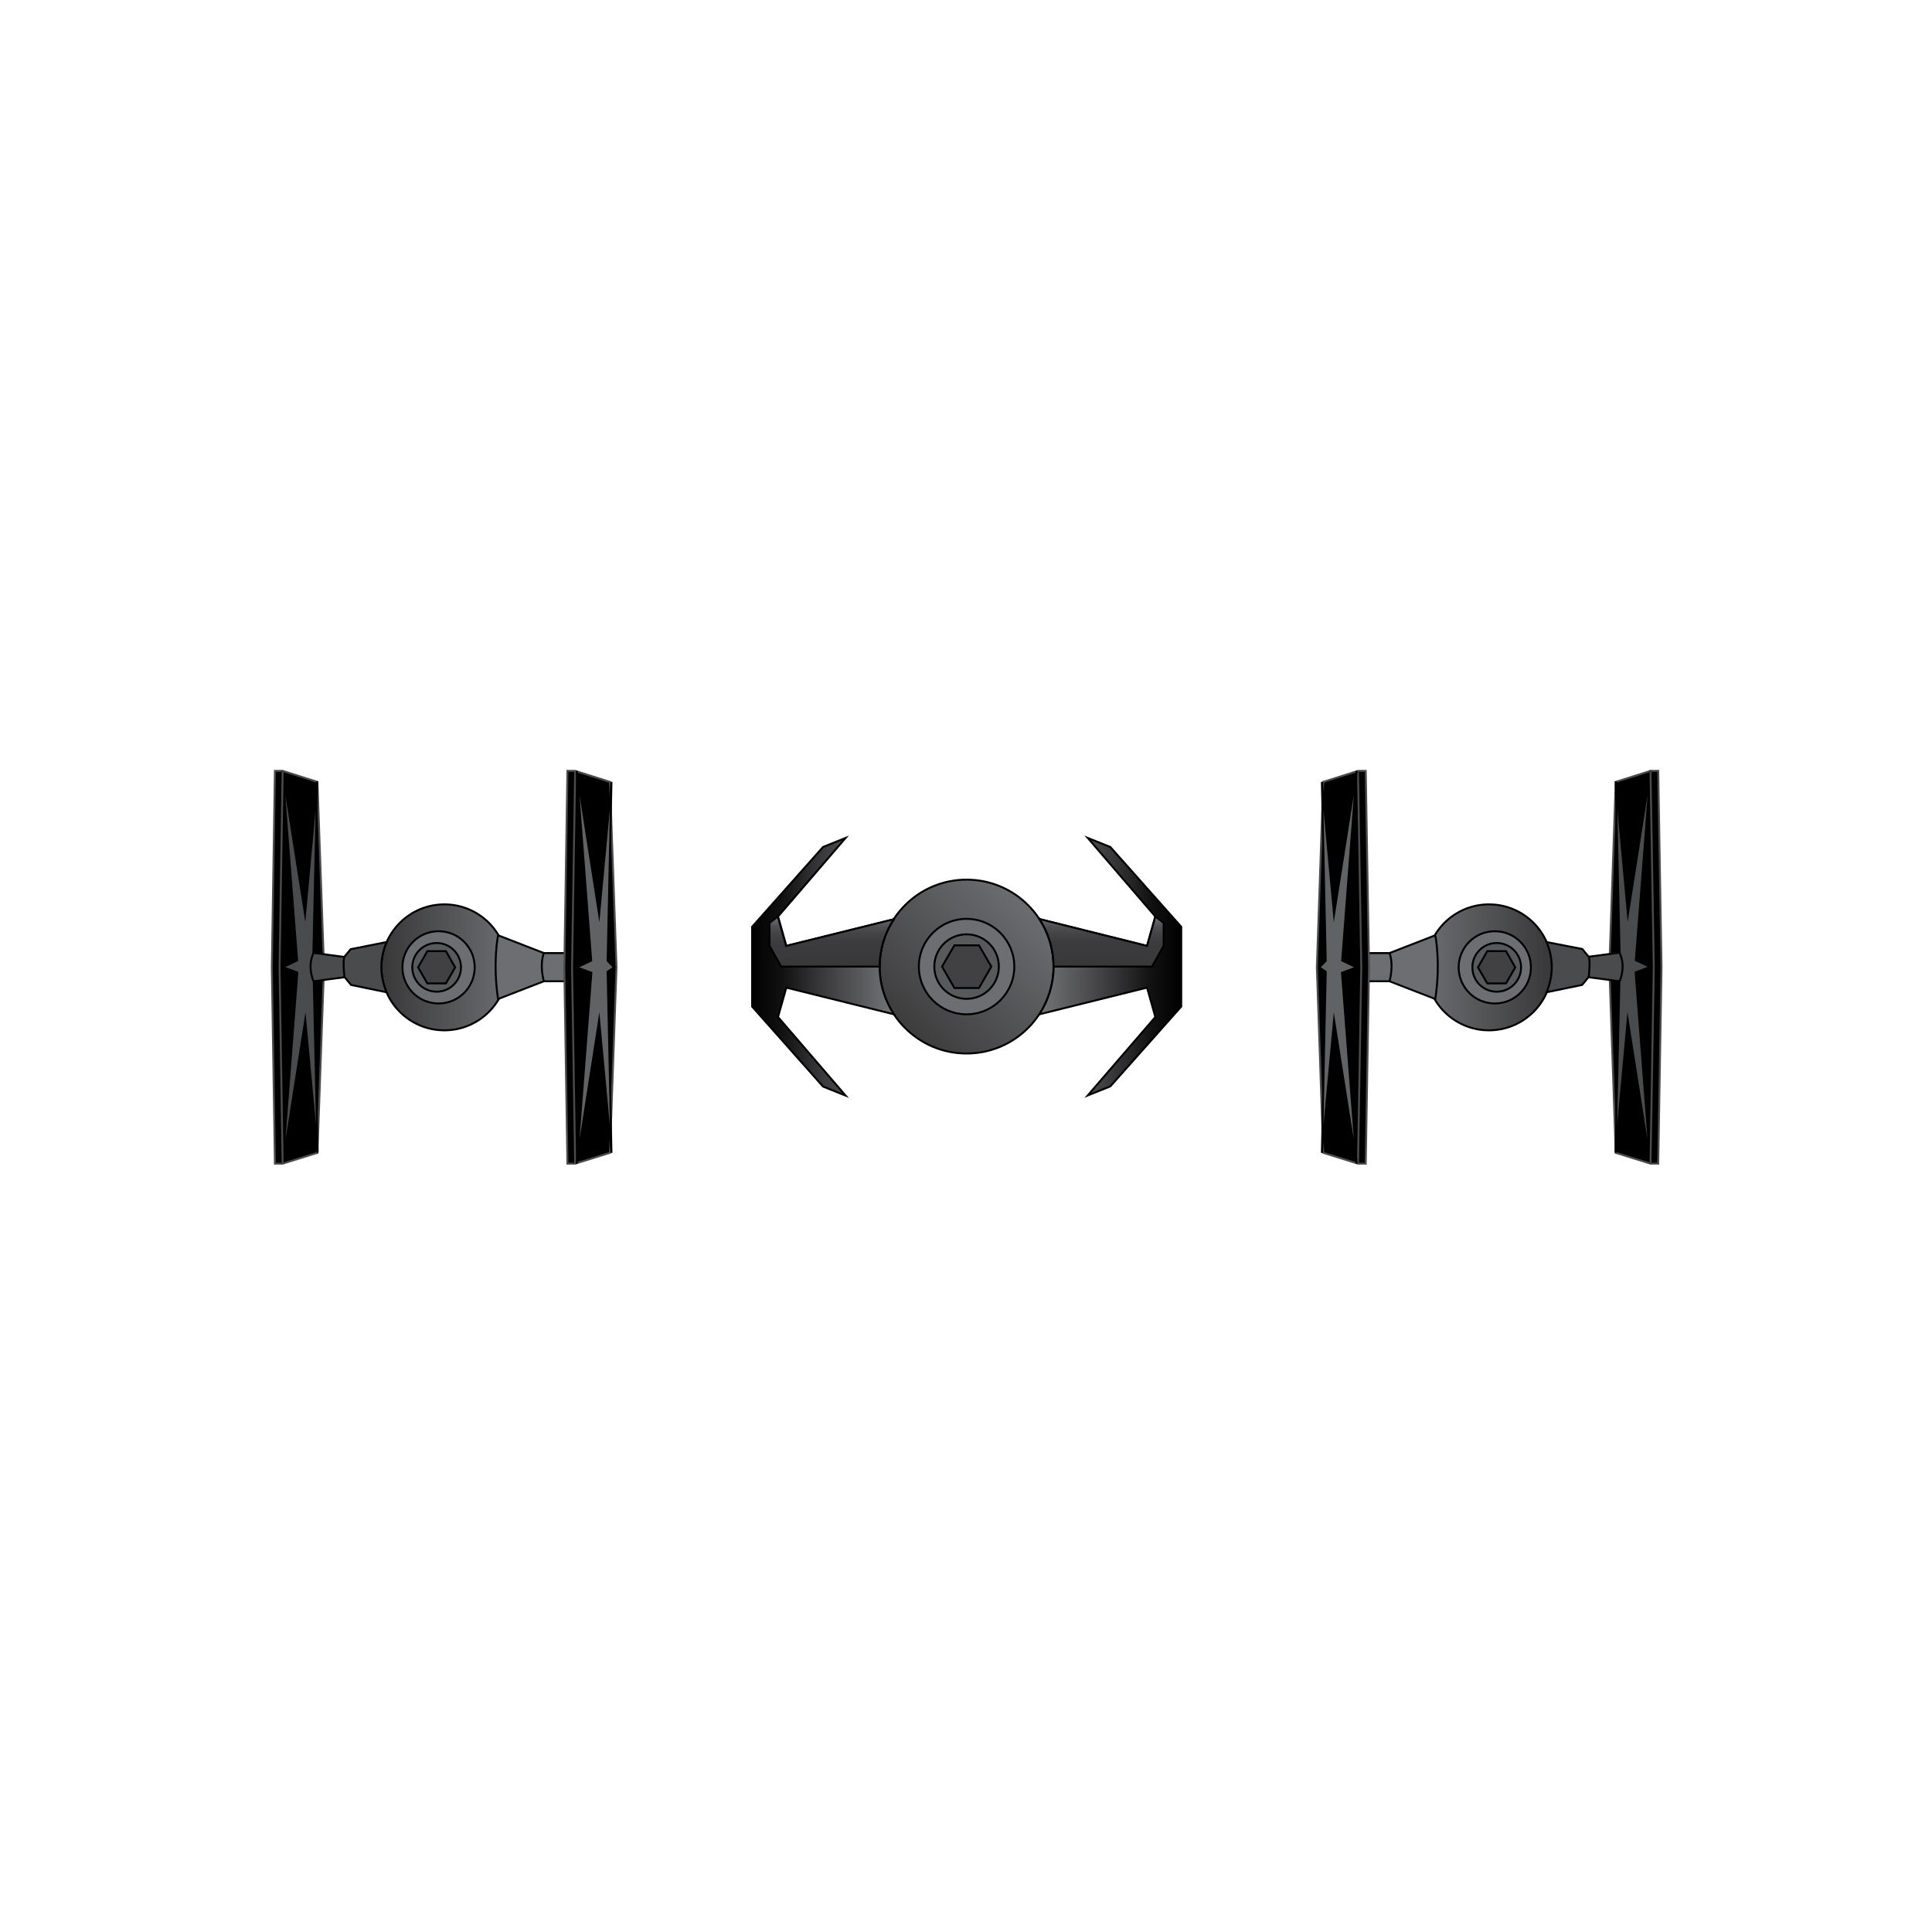 <?xml version="1.0" encoding="utf-8"?>
<!-- Generator: Adobe Illustrator 20.0.0, SVG Export Plug-In . SVG Version: 6.00 Build 0)  -->
<svg version="1.1" xmlns="http://www.w3.org/2000/svg" xmlns:xlink="http://www.w3.org/1999/xlink" x="0px" y="0px"
	 viewBox="0 0 1000 1000" style="enable-background:new 0 0 1000 1000;" xml:space="preserve">
<style type="text/css">
	.st0{fill:url(#SVGID_1_);stroke:#000000;stroke-miterlimit:10;}
	.st1{fill:#6D6E71;stroke:#000000;stroke-miterlimit:10;}
	.st2{fill:url(#SVGID_2_);stroke:#000000;stroke-miterlimit:10;}
	.st3{fill:url(#SVGID_3_);stroke:#000000;stroke-miterlimit:10;}
	.st4{fill:url(#SVGID_4_);stroke:#000000;stroke-miterlimit:10;}
	.st5{fill:url(#SVGID_5_);stroke:#000000;stroke-miterlimit:10;}
	.st6{fill:#58595B;stroke:#000000;stroke-miterlimit:10;}
	.st7{fill:#414042;stroke:#000000;stroke-miterlimit:10;}
	.st8{fill:url(#SVGID_6_);stroke:#000000;stroke-miterlimit:10;}
	.st9{fill:url(#SVGID_7_);stroke:#000000;stroke-miterlimit:10;}
	.st10{stroke:#4A4B4C;stroke-miterlimit:10;}
	.st11{fill:#4A4B4C;stroke:#000000;stroke-miterlimit:10;}
	.st12{fill:none;stroke:#4A4B4C;stroke-miterlimit:10;}
	.st13{fill:#616264;stroke:#000000;stroke-miterlimit:10;}
	.st14{fill:none;stroke:#000000;stroke-miterlimit:10;}
</style>
<g id="Layer_2">
	
		<linearGradient id="SVGID_1_" gradientUnits="userSpaceOnUse" x1="532.153" y1="532.153" x2="468.514" y2="468.514" gradientTransform="matrix(-1 0 0 1 1000.667 0)">
		<stop  offset="0" style="stop-color:#3D3D3E"/>
		<stop  offset="1" style="stop-color:#6B6C6F"/>
	</linearGradient>
	<circle class="st0" cx="500.3" cy="500.3" r="45"/>
	<circle class="st1" cx="500.3" cy="500.3" r="24.7"/>
	
		<linearGradient id="SVGID_2_" gradientUnits="userSpaceOnUse" x1="611.333" y1="500.333" x2="537.648" y2="500.333" gradientTransform="matrix(-1 0 0 1 1000.667 0)">
		<stop  offset="0" style="stop-color:#000000"/>
		<stop  offset="0.209" style="stop-color:#111111"/>
		<stop  offset="0.427" style="stop-color:#313032"/>
		<stop  offset="0.648" style="stop-color:#4C4C4E"/>
		<stop  offset="0.871" style="stop-color:#656668"/>
		<stop  offset="1" style="stop-color:#757679"/>
	</linearGradient>
	<path class="st2" d="M462.7,525L407,511.2l-4.3,15.2l35,40.7l-11.7-4.7L389.3,521v-41.3l36.7-41.3l11.7-4.7l-35,40.7l4.3,15.2
		l55.7-13.8l0.3-0.5c-4.9,7.2-7.7,15.8-7.7,25.2C455.3,509.4,458,517.9,462.7,525z"/>
	
		<linearGradient id="SVGID_3_" gradientUnits="userSpaceOnUse" x1="569.991" y1="500.333" x2="569.991" y2="474.333" gradientTransform="matrix(-1 0 0 1 1000.667 0)">
		<stop  offset="0" style="stop-color:#383839"/>
		<stop  offset="0.488" style="stop-color:#3C3B3D"/>
		<stop  offset="0.664" style="stop-color:#444446"/>
		<stop  offset="0.79" style="stop-color:#4F4F52"/>
		<stop  offset="0.891" style="stop-color:#5E5F61"/>
		<stop  offset="0.977" style="stop-color:#6F7173"/>
		<stop  offset="1" style="stop-color:#757679"/>
	</linearGradient>
	<path class="st3" d="M455.3,500.3h-51l-6-10.8v-11.8l4.3-3.3l4.3,15.2l55.7-13.8l0.3-0.5C458.2,482.4,455.3,491,455.3,500.3z"/>
	
		<linearGradient id="SVGID_4_" gradientUnits="userSpaceOnUse" x1="389.333" y1="500.333" x2="463.019" y2="500.333" gradientTransform="matrix(-1 0 0 1 1000.667 0)">
		<stop  offset="0" style="stop-color:#000000"/>
		<stop  offset="0.209" style="stop-color:#111111"/>
		<stop  offset="0.427" style="stop-color:#313032"/>
		<stop  offset="0.648" style="stop-color:#4C4C4E"/>
		<stop  offset="0.871" style="stop-color:#656668"/>
		<stop  offset="1" style="stop-color:#757679"/>
	</linearGradient>
	<path class="st4" d="M538,525l55.7-13.8l4.3,15.2L563,567l11.7-4.7l36.7-41.3v-41.3l-36.7-41.3l-11.7-4.7l35,40.7l-4.3,15.2
		L538,475.7l-0.3-0.5c4.9,7.2,7.7,15.8,7.7,25.2C545.3,509.4,542.6,517.9,538,525z"/>
	
		<linearGradient id="SVGID_5_" gradientUnits="userSpaceOnUse" x1="430.676" y1="500.333" x2="430.676" y2="474.333" gradientTransform="matrix(-1 0 0 1 1000.667 0)">
		<stop  offset="0" style="stop-color:#383839"/>
		<stop  offset="0.488" style="stop-color:#3C3B3D"/>
		<stop  offset="0.664" style="stop-color:#444446"/>
		<stop  offset="0.79" style="stop-color:#4F4F52"/>
		<stop  offset="0.891" style="stop-color:#5E5F61"/>
		<stop  offset="0.977" style="stop-color:#6F7173"/>
		<stop  offset="1" style="stop-color:#757679"/>
	</linearGradient>
	<path class="st5" d="M545.3,500.3h51l6-10.8v-11.8l-4.3-3.3l-4.3,15.2L538,475.7l-0.3-0.5C542.5,482.4,545.3,491,545.3,500.3z"/>
	<circle class="st6" cx="500.3" cy="500.3" r="16.7"/>
	<polygon class="st7" points="506.7,489.3 513.1,500.3 506.7,511.4 494,511.4 487.6,500.3 494,489.3 	"/>
</g>
<g id="Layer_3">
	<linearGradient id="SVGID_6_" gradientUnits="userSpaceOnUse" x1="738.082" y1="500.667" x2="803.251" y2="500.667">
		<stop  offset="0" style="stop-color:#6B6C6F"/>
		<stop  offset="1" style="stop-color:#383839"/>
	</linearGradient>
	<circle class="st8" cx="770.7" cy="500.7" r="32.6"/>
	<circle class="st1" cx="773.7" cy="500.7" r="18.7"/>
	<circle class="st6" cx="774.7" cy="500.7" r="12.6"/>
	<polygon class="st7" points="769.8,509 765,500.7 769.8,492.3 779.5,492.3 784.3,500.7 779.5,509 	"/>
	
		<linearGradient id="SVGID_7_" gradientUnits="userSpaceOnUse" x1="1096.916" y1="500.667" x2="1162.084" y2="500.667" gradientTransform="matrix(-1 0 0 1 1359.5 0)">
		<stop  offset="0" style="stop-color:#6B6C6F"/>
		<stop  offset="1" style="stop-color:#383839"/>
	</linearGradient>
	<circle class="st9" cx="230" cy="500.7" r="32.6"/>
	<circle class="st1" cx="227" cy="500.7" r="18.7"/>
	<circle class="st6" cx="226" cy="500.7" r="12.6"/>
	<polygon class="st7" points="230.8,492.3 235.6,500.7 230.8,509 221.2,509 216.4,500.7 221.2,492.3 	"/>
	<polygon class="st10" points="854.3,602.3 836.3,596.7 833,500.7 836.3,404.7 854.3,399 858.3,399 860,500.7 858.3,602.3 	"/>
	<path class="st11" d="M800.5,487.6c1.7,4,2.7,8.4,2.7,13c0,4.6-1,9-2.7,13l18.4-3.8l3.3-4l16,2.1l-2,88.7l6.3-68.7l11.7,74.3
		l-7.6-98.9l7.5-2.8l-7.4-3.5l7.6-98.2l-11.7,74.3l-6.3-68.7l2,88.7l-16,2.1l-3.3-4L800.5,487.6z"/>
	<polyline class="st12" points="854.3,399 856,500.7 854.3,602.3 	"/>
	<path class="st1" d="M707.7,493.3h11.5l23.7-9.2c0,0,2.9,13.9,0,33l-23.7-9.2h-11.5"/>
	<g>
		<polygon class="st10" points="702.9,602.3 684.9,596.7 681.6,500.7 684.9,404.7 702.9,399 706.9,399 708.6,500.7 706.9,602.3 		
			"/>
		<polyline class="st12" points="702.9,399 704.6,500.7 702.9,602.3 		"/>
	</g>
	<polygon class="st13" points="686.2,503 684.2,596.7 690.5,528 702.2,602.3 694.6,503.5 702.1,500.7 694.7,497.2 702.2,399 
		690.5,473.3 684.2,404.7 686.2,497.3 682.9,500.7 	"/>
	<path class="st14" d="M719.2,493.3c0,0,2.4,5.3,0,14.7"/>
	<path class="st14" d="M838.3,493.3c0,0,3.5,5.8,0,14.7"/>
	<path class="st14" d="M822.3,495.5c0,0,1,0.7,0,10.4"/>
	<polygon class="st10" points="146.3,602.3 164.3,596.7 167.7,500.7 164.3,404.7 146.3,399 142.3,399 140.7,500.7 142.3,602.3 	"/>
	<path class="st11" d="M200.1,487.6c-1.7,4-2.7,8.4-2.7,13c0,4.6,1,9,2.7,13l-18.4-3.8l-3.3-4l-16,2.1l2,88.7L158,528l-11.7,74.3
		l7.6-98.9l-7.5-2.8l7.4-3.5l-7.6-98.2l11.7,74.3l6.3-68.7l-2,88.7l16,2.1l3.3-4L200.1,487.6z"/>
	<polyline class="st12" points="146.3,399 144.7,500.7 146.3,602.3 	"/>
	<path class="st1" d="M293,493.3h-11.5l-23.7-9.2c0,0-2.9,13.9,0,33l23.7-9.2H293"/>
	<g>
		<polygon class="st10" points="297.7,602.3 315.7,596.7 319.1,500.7 315.7,404.7 297.7,399 293.7,399 292.1,500.7 293.7,602.3 		
			"/>
		<polyline class="st12" points="297.7,399 296.1,500.7 297.7,602.3 		"/>
	</g>
	<polygon class="st13" points="314.5,503 316.5,596.7 310.1,528 298.5,602.3 306.1,503.5 298.6,500.7 306,497.2 298.5,399 
		310.1,473.3 316.5,404.7 314.5,497.3 317.8,500.7 	"/>
	<path class="st14" d="M281.5,493.3c0,0-2.4,5.3,0,14.7"/>
	<path class="st14" d="M162.3,493.3c0,0-3.5,5.8,0,14.7"/>
	<path class="st14" d="M178.3,495.5c0,0-1,0.7,0,10.4"/>
</g>
</svg>

